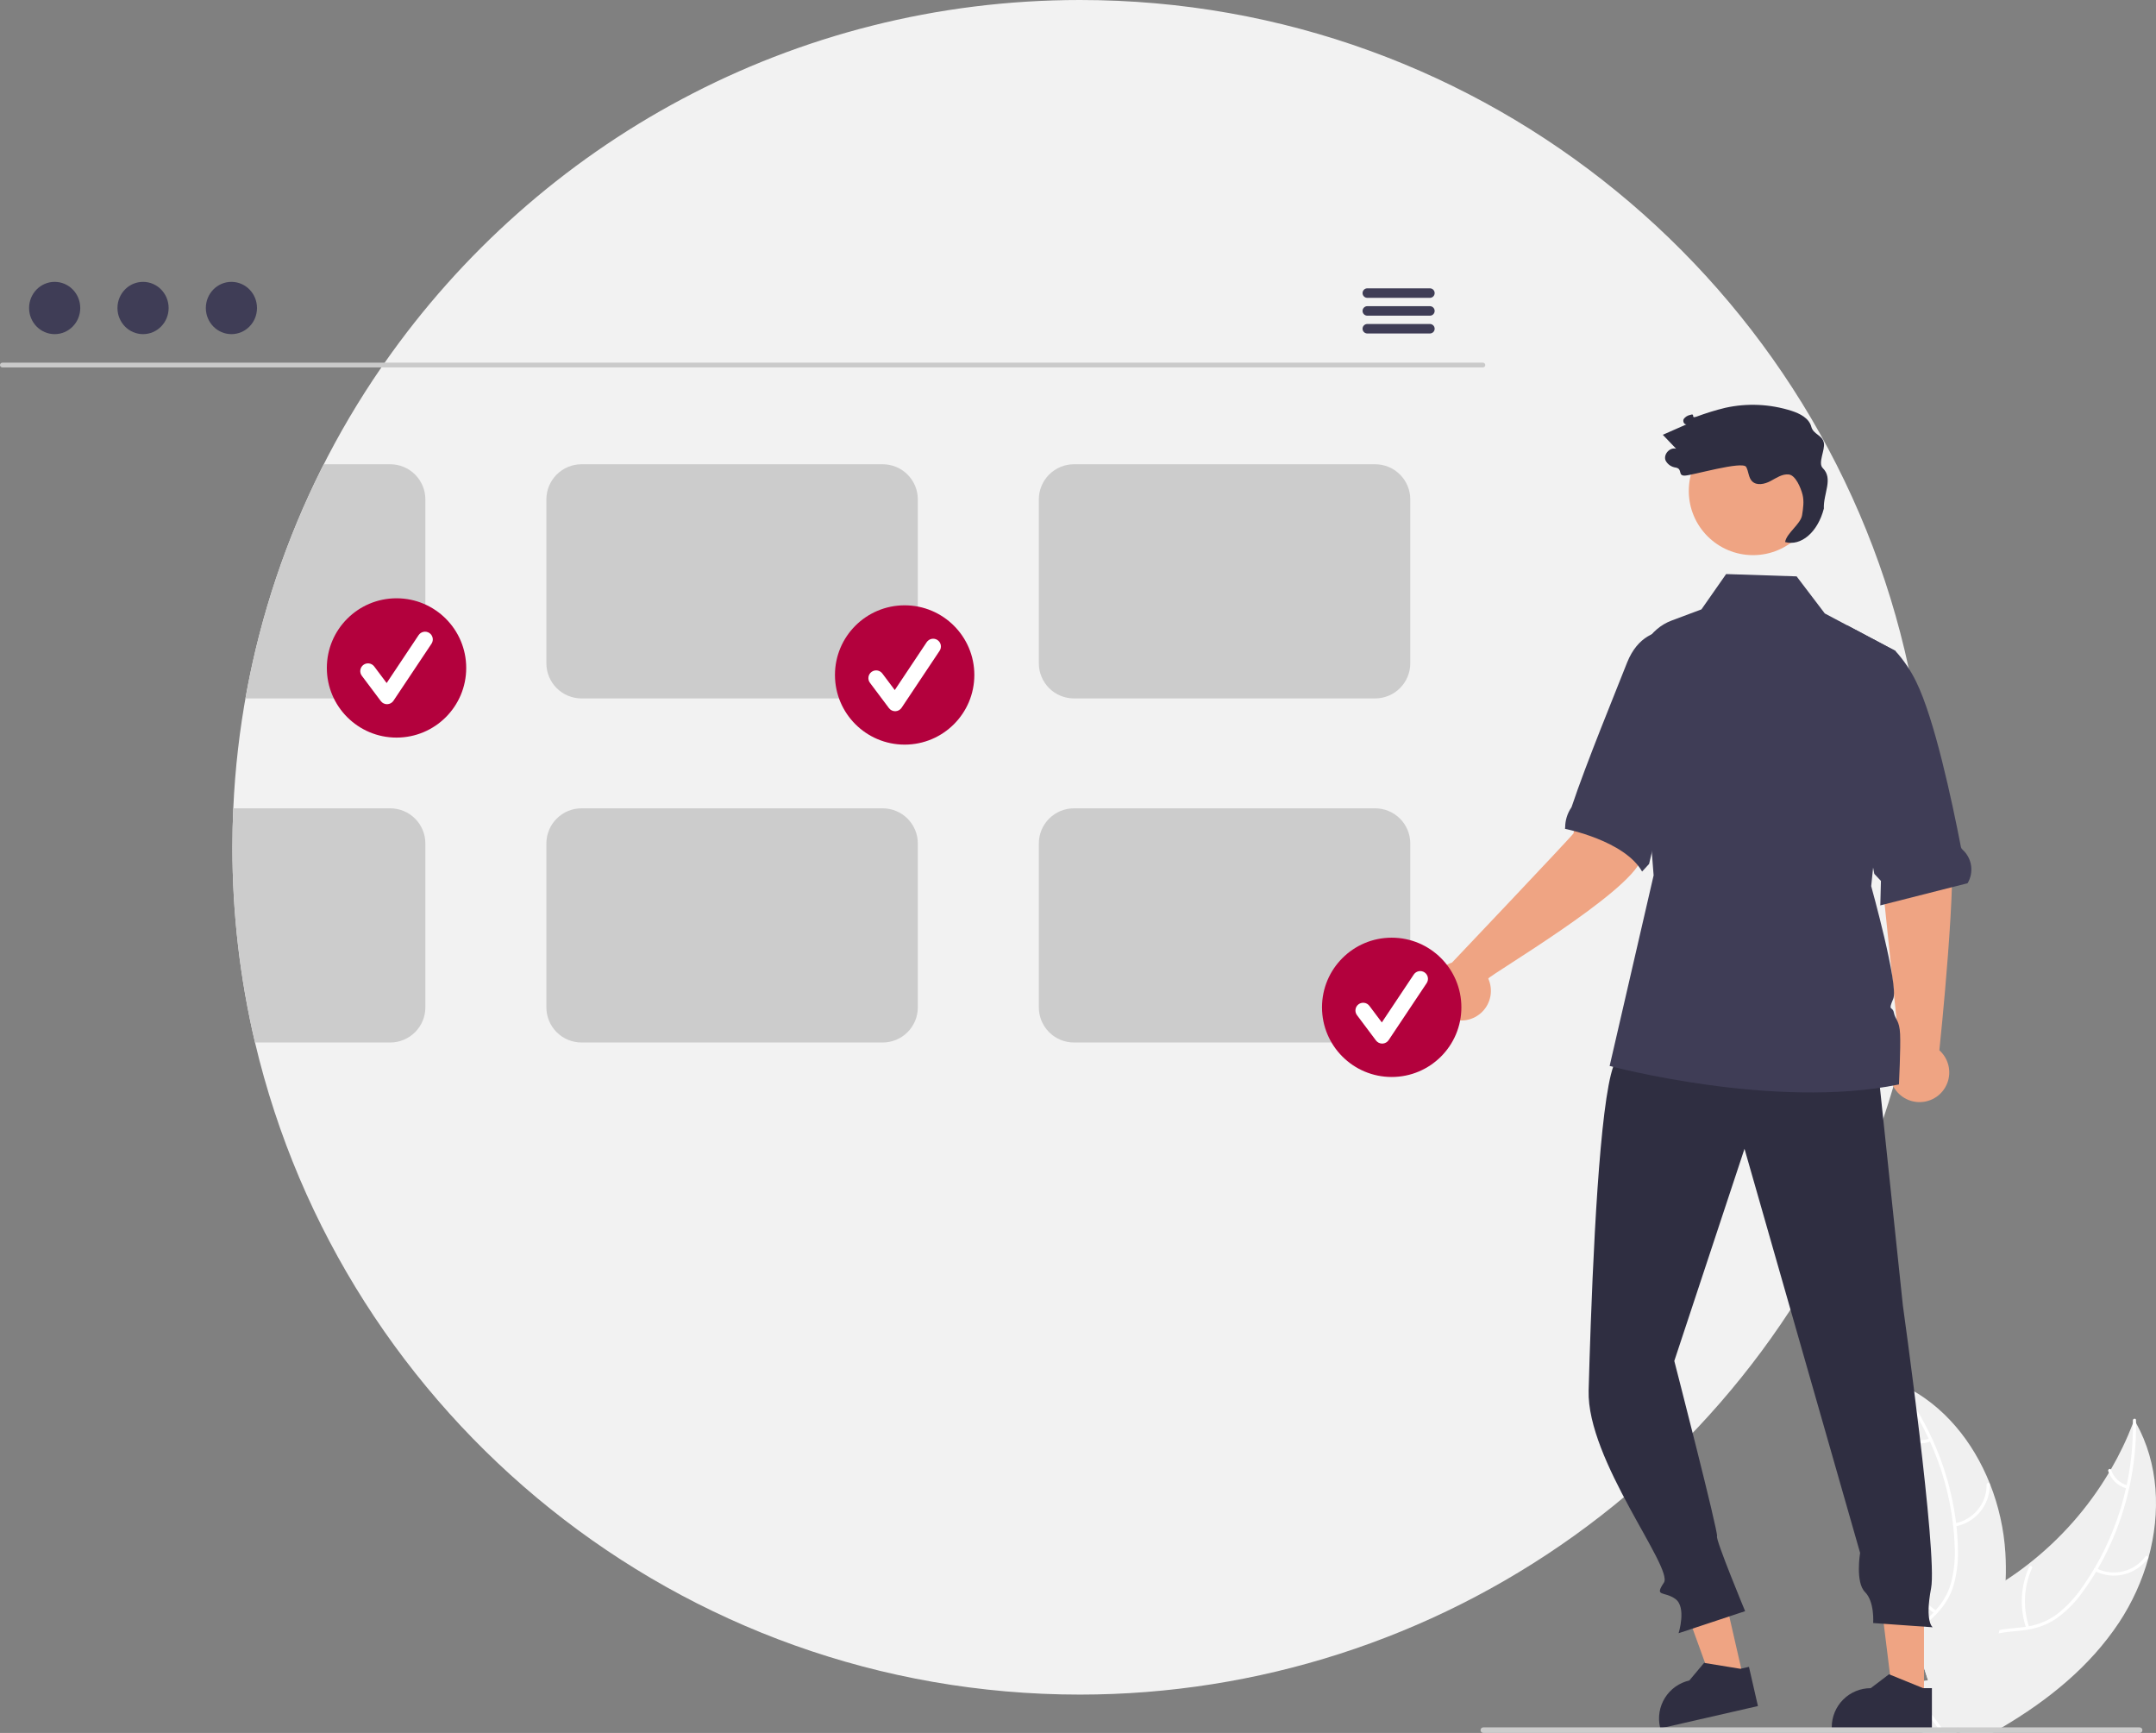 <svg width="224" height="180" viewBox="0 0 224 180" fill="none" xmlns="http://www.w3.org/2000/svg">
<rect x="0" y="0" width="224" height="180" fill="#808080" stroke="none"/>
<g clip-path="url(#clip0_57_70)">
<path d="M200.28 88.009C200.28 89.625 200.236 91.231 200.149 92.825C199.831 98.784 198.905 104.696 197.385 110.468C197.383 110.47 197.383 110.47 197.385 110.473C197.186 111.236 196.974 111.997 196.75 112.751C196.74 112.787 196.731 112.821 196.718 112.855C196.388 113.986 196.034 115.106 195.658 116.215V116.218C189.745 133.648 178.517 148.79 163.55 159.516C148.583 170.242 130.63 176.012 112.213 176.017C70.556 176.017 35.657 147.118 26.495 108.285C24.929 101.64 24.141 94.835 24.145 88.009C24.145 86.652 24.176 85.303 24.238 83.961C24.968 67.555 30.3 51.684 39.625 38.162C39.737 37.997 39.852 37.832 39.968 37.669C55.884 14.896 82.309 0 112.213 0C154.475 0 189.783 29.748 198.312 69.434C198.313 69.436 198.314 69.438 198.314 69.439C198.864 71.997 199.3 74.593 199.623 77.229C200.062 80.805 200.282 84.405 200.28 88.009Z" fill="#F2F2F2"/>
<path d="M223.213 161.825C222.555 164.201 221.528 166.459 220.17 168.518C217.133 173.105 212.789 176.613 208.013 179.421C207.682 179.618 207.346 179.81 207.011 180H203.661L203.544 179.733V179.73L203.408 179.421L203.391 179.385L203.383 179.421L203.25 180H201.605C201.469 179.808 201.335 179.616 201.204 179.421C201.011 179.137 200.826 178.85 200.651 178.558C200.342 178.048 200.066 177.519 199.824 176.973C199.795 176.912 199.771 176.852 199.746 176.791L199.856 176.672L199.401 174.683L200.316 174.532L199.313 171.442C199.35 171.328 199.391 171.214 199.435 171.099C199.997 169.677 201.053 168.615 202.306 167.723C203.595 166.801 205.096 166.062 206.475 165.294C207.123 164.932 207.76 164.55 208.38 164.146V164.144C209.173 163.631 209.943 163.082 210.689 162.498C210.702 162.49 210.714 162.481 210.726 162.471C210.736 162.464 210.746 162.456 210.755 162.447C214.099 159.836 216.93 156.626 219.102 152.982C219.102 152.982 219.102 152.982 219.103 152.982C219.103 152.982 219.103 152.982 219.103 152.982C219.104 152.981 219.104 152.981 219.104 152.981C219.104 152.981 219.104 152.98 219.104 152.98C219.177 152.863 219.245 152.747 219.313 152.627V152.625C220.203 151.096 220.968 149.499 221.603 147.848V147.845C221.651 147.724 221.695 147.602 221.741 147.481C221.804 147.588 221.865 147.695 221.924 147.801C221.924 147.801 221.924 147.802 221.925 147.802C221.925 147.802 221.925 147.802 221.925 147.802C221.926 147.802 221.926 147.803 221.926 147.803C221.926 147.803 221.926 147.804 221.926 147.804C224.286 152.022 224.51 157.103 223.213 161.825Z" fill="#F0F0F0"/>
<path d="M221.926 147.804C221.95 150.055 221.715 152.301 221.228 154.499C221.009 155.505 220.736 156.498 220.41 157.475C219.779 159.386 218.953 161.227 217.946 162.97C217.89 163.064 217.837 163.157 217.778 163.249V163.252C217.348 163.977 216.881 164.679 216.379 165.357C215.62 166.437 214.682 167.379 213.606 168.143C212.727 168.724 211.733 169.108 210.691 169.269C210.497 169.305 210.297 169.332 210.095 169.356C209.29 169.451 208.458 169.488 207.66 169.658C207.256 169.738 206.863 169.864 206.488 170.035C205.203 170.63 204.481 171.877 204.164 173.21C204.108 173.443 204.065 173.679 204.03 173.915C203.765 175.726 204.057 177.608 203.906 179.421C203.889 179.613 203.867 179.808 203.841 180H203.661L203.544 179.733V179.73C203.556 179.628 203.566 179.526 203.575 179.421C203.634 178.53 203.641 177.637 203.597 176.745C203.588 176.343 203.58 175.94 203.585 175.536C203.59 175.213 203.602 174.89 203.627 174.569V174.566C203.644 174.367 203.663 174.17 203.69 173.973C203.767 173.37 203.916 172.778 204.133 172.21C204.344 171.625 204.677 171.091 205.11 170.644C205.543 170.196 206.065 169.845 206.643 169.614C206.996 169.482 207.36 169.38 207.731 169.31C208.546 169.154 209.387 169.116 210.207 169.013C210.295 169.004 210.382 168.992 210.468 168.977C210.577 168.96 210.684 168.941 210.791 168.921C211.864 168.731 212.877 168.292 213.749 167.64C214.786 166.82 215.688 165.842 216.421 164.742C216.82 164.171 217.199 163.587 217.552 162.987C217.552 162.986 217.552 162.986 217.552 162.986C217.552 162.985 217.552 162.985 217.553 162.985C217.553 162.985 217.553 162.984 217.553 162.984C217.554 162.984 217.554 162.984 217.554 162.984C217.571 162.955 217.588 162.928 217.605 162.899L217.608 162.894C219.121 160.31 220.226 157.508 220.882 154.587C220.904 154.48 220.929 154.373 220.953 154.266C221.405 152.157 221.622 150.004 221.603 147.848V147.845C221.603 147.743 221.6 147.643 221.598 147.541C221.593 147.332 221.916 147.286 221.921 147.495C221.924 147.597 221.926 147.699 221.924 147.801C221.924 147.801 221.924 147.801 221.925 147.802C221.925 147.802 221.925 147.802 221.925 147.802C221.926 147.802 221.926 147.803 221.926 147.803C221.926 147.803 221.926 147.804 221.926 147.804Z" fill="white"/>
<path d="M217.639 163.183C218.566 163.654 219.631 163.78 220.642 163.539C221.653 163.297 222.546 162.705 223.16 161.867C223.284 161.697 223.026 161.496 222.902 161.667C222.331 162.448 221.499 163 220.557 163.223C219.615 163.446 218.624 163.324 217.763 162.881C217.576 162.785 217.453 163.088 217.639 163.183Z" fill="white"/>
<path d="M210.822 169.018C210.145 167.005 210.252 164.81 211.122 162.872C211.208 162.68 210.905 162.556 210.819 162.748C209.918 164.767 209.811 167.051 210.521 169.144C210.589 169.344 210.89 169.216 210.822 169.018V169.018Z" fill="white"/>
<path d="M221.047 154.296C220.65 154.188 220.287 153.984 219.988 153.702C219.69 153.419 219.467 153.067 219.339 152.677C219.273 152.477 218.972 152.604 219.037 152.803C219.181 153.233 219.428 153.622 219.757 153.935C220.085 154.248 220.486 154.475 220.923 154.598C220.963 154.613 221.008 154.612 221.047 154.596C221.087 154.579 221.119 154.548 221.136 154.509C221.152 154.469 221.152 154.424 221.135 154.384C221.119 154.344 221.087 154.312 221.047 154.296Z" fill="white"/>
<path d="M208.38 164.144V164.146C208.305 165.882 208.088 167.609 207.731 169.31V169.312C207.711 169.429 207.685 169.543 207.66 169.658C207.073 172.288 206.25 174.86 205.201 177.343C204.911 178.043 204.608 178.736 204.291 179.421C204.203 179.616 204.113 179.808 204.021 180H203.661L203.544 179.733V179.73L203.408 179.421L203.391 179.385L203.383 179.421L203.25 180H199.771L199.094 179.421L198.109 178.578L199.486 177.075L199.712 176.827L199.746 176.791L199.856 176.672L199.401 174.683L200.316 174.532L199.313 171.442L198.839 169.981L198.72 169.614L198.026 167.477L195.934 167.868L195.593 166.677C196.221 165.224 196.743 163.729 197.155 162.201C197.158 162.189 197.163 162.179 197.165 162.167C198.27 158.053 198.602 153.77 198.143 149.535V149.532C198.128 149.396 198.111 149.258 198.092 149.124V149.119C197.883 147.364 197.532 145.629 197.041 143.931C197.007 143.802 196.968 143.676 196.931 143.549C197.043 143.598 197.153 143.644 197.265 143.693L197.267 143.695H197.272C197.45 143.773 197.627 143.856 197.8 143.943C201.95 145.959 205.003 149.742 206.738 154.103C206.743 154.115 206.748 154.125 206.753 154.137C207.658 156.424 208.197 158.838 208.351 161.292C208.409 162.242 208.419 163.193 208.38 164.144Z" fill="#F0F0F0"/>
<path d="M202.067 180H201.683C201.561 179.803 201.43 179.611 201.298 179.421C201.089 179.127 200.873 178.839 200.651 178.558C200.459 178.315 200.267 178.074 200.075 177.834C199.875 177.583 199.678 177.333 199.486 177.075L199.712 176.827C199.749 176.876 199.785 176.925 199.824 176.973C200.447 177.792 201.121 178.58 201.697 179.421C201.826 179.611 201.95 179.803 202.067 180Z" fill="white"/>
<path d="M196.851 143.685C196.914 143.765 196.98 143.848 197.041 143.931C197.515 144.546 197.963 145.18 198.386 145.834C199.138 146.988 199.807 148.195 200.386 149.445C200.432 149.542 200.478 149.642 200.522 149.741C201.761 152.472 202.568 155.379 202.916 158.357C202.921 158.386 202.923 158.413 202.925 158.442C203.006 159.138 203.058 159.835 203.081 160.536C203.159 161.854 203.028 163.177 202.694 164.455C202.646 164.622 202.592 164.788 202.534 164.948C202.387 165.341 202.204 165.72 201.986 166.079C201.83 166.341 201.656 166.592 201.466 166.83C201.351 166.976 201.232 167.119 201.106 167.258C201.033 167.338 200.957 167.418 200.882 167.499C200.819 167.559 200.758 167.623 200.695 167.683C200.038 168.32 199.313 168.911 198.719 169.614L198.838 169.981C199.41 169.256 200.147 168.656 200.811 168.024C201.228 167.632 201.608 167.202 201.945 166.74C201.989 166.677 202.035 166.614 202.076 166.548C202.302 166.219 202.496 165.87 202.658 165.505C202.741 165.323 202.816 165.135 202.884 164.941C203.282 163.684 203.463 162.369 203.419 161.051C203.412 160.207 203.361 159.364 203.269 158.525C203.259 158.416 203.247 158.309 203.232 158.199C202.985 156.202 202.535 154.236 201.889 152.33C201.071 149.913 199.946 147.61 198.542 145.479C198.14 144.869 197.714 144.273 197.264 143.692C197.206 143.612 197.145 143.534 197.082 143.454C196.953 143.289 196.722 143.52 196.851 143.685Z" fill="white"/>
<path d="M203.116 158.556C204.14 158.374 205.065 157.834 205.728 157.033C206.39 156.232 206.746 155.222 206.731 154.183C206.73 154.14 206.713 154.1 206.683 154.07C206.653 154.04 206.612 154.023 206.57 154.023C206.527 154.022 206.486 154.038 206.455 154.067C206.425 154.097 206.406 154.136 206.404 154.179C206.419 155.146 206.088 156.087 205.47 156.832C204.852 157.577 203.987 158.076 203.033 158.24C202.826 158.276 202.91 158.592 203.116 158.556Z" fill="white"/>
<path d="M201.189 167.316C199.435 166.116 198.198 164.3 197.725 162.229C197.678 162.024 197.362 162.107 197.408 162.312C197.905 164.466 199.196 166.354 201.024 167.598C201.198 167.717 201.362 167.434 201.189 167.316H201.189Z" fill="white"/>
<path d="M200.483 149.409C200.101 149.562 199.688 149.618 199.279 149.572C198.871 149.526 198.481 149.379 198.143 149.145C197.97 149.024 197.807 149.307 197.978 149.427C198.352 149.684 198.784 149.845 199.235 149.898C199.686 149.95 200.143 149.89 200.566 149.725C200.607 149.713 200.642 149.686 200.663 149.649C200.685 149.612 200.692 149.568 200.682 149.526C200.671 149.484 200.644 149.448 200.606 149.427C200.569 149.405 200.525 149.399 200.483 149.409Z" fill="white"/>
<path d="M154.073 38.163H0.242C0.177 38.162 0.116 38.135 0.07 38.089C0.025 38.043 -1.52588e-05 37.981 -1.52588e-05 37.916C-1.52588e-05 37.852 0.025 37.79 0.07 37.744C0.116 37.698 0.177 37.671 0.242 37.67H154.073C154.138 37.671 154.199 37.698 154.244 37.744C154.29 37.79 154.315 37.852 154.315 37.916C154.315 37.981 154.29 38.043 154.244 38.089C154.199 38.135 154.138 38.162 154.073 38.163Z" fill="#CACACA"/>
<path d="M5.68 34.707C7.148 34.707 8.338 33.492 8.338 31.992C8.338 30.492 7.148 29.277 5.68 29.277C4.212 29.277 3.022 30.492 3.022 31.992C3.022 33.492 4.212 34.707 5.68 34.707Z" fill="#3F3D56"/>
<path d="M14.862 34.707C16.33 34.707 17.52 33.492 17.52 31.992C17.52 30.492 16.33 29.277 14.862 29.277C13.394 29.277 12.204 30.492 12.204 31.992C12.204 33.492 13.394 34.707 14.862 34.707Z" fill="#3F3D56"/>
<path d="M24.044 34.707C25.512 34.707 26.702 33.492 26.702 31.992C26.702 30.492 25.512 29.277 24.044 29.277C22.576 29.277 21.386 30.492 21.386 31.992C21.386 33.492 22.576 34.707 24.044 34.707Z" fill="#3F3D56"/>
<path d="M148.571 29.95H142.049C141.919 29.952 141.796 30.005 141.706 30.098C141.615 30.19 141.564 30.314 141.564 30.443C141.564 30.573 141.615 30.697 141.706 30.789C141.796 30.881 141.919 30.934 142.049 30.937H148.571C148.7 30.934 148.823 30.881 148.914 30.789C149.004 30.697 149.055 30.573 149.055 30.443C149.055 30.314 149.004 30.19 148.914 30.098C148.823 30.005 148.7 29.952 148.571 29.95Z" fill="#3F3D56"/>
<path d="M148.571 31.802H142.049C141.919 31.805 141.796 31.858 141.706 31.95C141.615 32.042 141.564 32.167 141.564 32.296C141.564 32.425 141.615 32.549 141.706 32.641C141.796 32.734 141.919 32.787 142.049 32.789H148.571C148.7 32.787 148.823 32.734 148.914 32.641C149.004 32.549 149.055 32.425 149.055 32.296C149.055 32.167 149.004 32.042 148.914 31.95C148.823 31.858 148.7 31.805 148.571 31.802Z" fill="#3F3D56"/>
<path d="M148.571 33.652H142.049C141.919 33.655 141.796 33.708 141.706 33.8C141.615 33.893 141.564 34.017 141.564 34.146C141.564 34.275 141.615 34.399 141.706 34.491C141.796 34.584 141.919 34.637 142.049 34.639H148.571C148.7 34.637 148.823 34.584 148.914 34.491C149.004 34.399 149.055 34.275 149.055 34.146C149.055 34.017 149.004 33.893 148.914 33.8C148.823 33.708 148.7 33.655 148.571 33.652Z" fill="#3F3D56"/>
<path d="M40.545 48.222H33.638C29.743 55.886 27.001 64.082 25.5 72.546H40.545C41.024 72.547 41.499 72.453 41.942 72.27C42.386 72.088 42.788 71.819 43.127 71.48C43.466 71.141 43.735 70.739 43.918 70.296C44.101 69.853 44.195 69.379 44.194 68.9V51.867C44.193 50.9 43.808 49.974 43.124 49.29C42.44 48.607 41.512 48.223 40.545 48.222Z" fill="#CCCCCC"/>
<path d="M91.709 48.222H60.416C59.449 48.223 58.521 48.607 57.837 49.29C57.153 49.974 56.768 50.9 56.767 51.867V68.9C56.768 69.866 57.153 70.793 57.837 71.477C58.521 72.161 59.449 72.545 60.416 72.546H91.709C92.677 72.545 93.604 72.161 94.288 71.477C94.972 70.793 95.357 69.866 95.358 68.9V51.867C95.357 50.9 94.972 49.974 94.288 49.29C93.604 48.607 92.676 48.223 91.709 48.222Z" fill="#CCCCCC"/>
<path d="M142.873 48.222H111.58C110.613 48.223 109.686 48.607 109.001 49.29C108.317 49.974 107.932 50.9 107.931 51.867V68.9C107.932 69.866 108.317 70.793 109.001 71.477C109.685 72.161 110.613 72.545 111.58 72.546H142.873C143.841 72.545 144.768 72.161 145.452 71.477C146.136 70.793 146.521 69.866 146.522 68.9V51.867C146.521 50.9 146.136 49.974 145.452 49.29C144.768 48.607 143.841 48.223 142.873 48.222Z" fill="#CCCCCC"/>
<path d="M40.545 83.961H24.238C24.177 85.303 24.146 86.652 24.145 88.009C24.141 94.835 24.929 101.64 26.495 108.285H40.545C41.512 108.284 42.44 107.899 43.124 107.215C43.808 106.532 44.193 105.605 44.194 104.638V87.605C44.193 86.639 43.808 85.712 43.124 85.029C42.44 84.346 41.512 83.961 40.545 83.961Z" fill="#CCCCCC"/>
<path d="M91.709 83.961H60.416C59.449 83.961 58.521 84.346 57.837 85.029C57.153 85.712 56.768 86.639 56.767 87.605V104.638C56.768 105.605 57.153 106.532 57.837 107.215C58.521 107.899 59.449 108.284 60.416 108.285H91.709C92.677 108.284 93.604 107.899 94.288 107.215C94.972 106.532 95.357 105.605 95.358 104.638V87.605C95.357 86.639 94.972 85.712 94.288 85.029C93.604 84.346 92.676 83.961 91.709 83.961Z" fill="#CCCCCC"/>
<path d="M142.873 83.961H111.58C110.613 83.961 109.686 84.346 109.001 85.029C108.317 85.712 107.932 86.639 107.931 87.605V104.638C107.932 105.605 108.317 106.532 109.001 107.215C109.685 107.899 110.613 108.284 111.58 108.285H142.873C142.973 108.285 143.073 108.28 143.173 108.27C143.563 108.241 143.947 108.147 144.306 107.991C144.958 107.712 145.514 107.25 145.908 106.661C146.301 106.071 146.515 105.38 146.523 104.672V87.605C146.521 86.639 146.136 85.712 145.452 85.029C144.768 84.346 143.841 83.961 142.873 83.961Z" fill="#CCCCCC"/>
<path d="M41.198 76.614C45.197 76.614 48.438 73.375 48.438 69.379C48.438 65.383 45.197 62.144 41.198 62.144C37.2 62.144 33.958 65.383 33.958 69.379C33.958 73.375 37.2 76.614 41.198 76.614Z" fill="#B3013D"/>
<path d="M40.21 73.145C40.085 73.145 39.962 73.116 39.85 73.06C39.738 73.004 39.641 72.923 39.566 72.823L37.591 70.191C37.528 70.106 37.481 70.01 37.455 69.908C37.429 69.805 37.423 69.699 37.438 69.594C37.453 69.49 37.489 69.389 37.542 69.298C37.596 69.207 37.667 69.128 37.752 69.064C37.837 69.001 37.933 68.955 38.035 68.928C38.138 68.902 38.245 68.897 38.349 68.912C38.454 68.926 38.555 68.962 38.646 69.016C38.737 69.07 38.816 69.141 38.88 69.225L40.172 70.947L43.491 65.972C43.549 65.884 43.625 65.808 43.712 65.749C43.8 65.691 43.899 65.649 44.003 65.629C44.107 65.608 44.214 65.608 44.317 65.628C44.421 65.649 44.52 65.689 44.608 65.748C44.696 65.807 44.772 65.882 44.831 65.97C44.889 66.058 44.93 66.157 44.951 66.26C44.972 66.364 44.972 66.471 44.951 66.575C44.931 66.678 44.89 66.777 44.831 66.865L40.88 72.786C40.809 72.894 40.713 72.982 40.6 73.044C40.488 73.106 40.361 73.141 40.233 73.144C40.225 73.145 40.218 73.145 40.21 73.145Z" fill="white"/>
<path d="M93.99 77.344C97.988 77.344 101.23 74.104 101.23 70.109C101.23 66.113 97.988 62.874 93.99 62.874C89.991 62.874 86.75 66.113 86.75 70.109C86.75 74.104 89.991 77.344 93.99 77.344Z" fill="#B3013D"/>
<path d="M93.002 73.874C92.877 73.874 92.754 73.845 92.642 73.789C92.53 73.733 92.433 73.652 92.358 73.552L90.383 70.92C90.319 70.836 90.273 70.74 90.247 70.637C90.221 70.535 90.215 70.428 90.23 70.324C90.245 70.219 90.28 70.118 90.334 70.028C90.388 69.937 90.459 69.857 90.544 69.794C90.629 69.73 90.725 69.684 90.827 69.658C90.93 69.632 91.036 69.626 91.141 69.641C91.246 69.656 91.346 69.691 91.437 69.745C91.528 69.799 91.608 69.87 91.671 69.955L92.963 71.676L96.282 66.701C96.401 66.524 96.585 66.401 96.794 66.359C97.004 66.318 97.221 66.361 97.399 66.479C97.576 66.597 97.7 66.781 97.742 66.99C97.784 67.2 97.741 67.417 97.623 67.594L93.672 73.516C93.601 73.623 93.505 73.711 93.392 73.774C93.279 73.836 93.153 73.87 93.025 73.874C93.017 73.874 93.01 73.874 93.002 73.874Z" fill="white"/>
<path d="M197.375 109.096L195.109 87.175L194.511 78.153L200.854 77.007C200.854 77.007 201.804 83.209 202.635 86.849C203.455 90.441 201.542 108.614 201.492 109.094C201.958 109.51 202.286 110.058 202.433 110.665C202.581 111.271 202.541 111.909 202.318 112.492C202.095 113.076 201.7 113.578 201.186 113.932C200.671 114.286 200.061 114.476 199.436 114.476C198.811 114.477 198.201 114.287 197.686 113.934C197.171 113.58 196.776 113.078 196.553 112.495C196.329 111.912 196.288 111.274 196.435 110.667C196.582 110.06 196.91 109.512 197.375 109.096Z" fill="#EFA483"/>
<path d="M181.142 174.346L177.996 175.064L173.726 163.281L178.368 162.221L181.142 174.346Z" fill="#EFA483"/>
<path d="M181.71 173.136L180.908 173.319L180.825 173.338L177.154 172.74L177.047 172.723L175.514 174.551C174.467 174.791 173.558 175.436 172.987 176.345C172.416 177.254 172.229 178.353 172.468 179.399L172.473 179.421L172.5 179.528L172.967 179.421L182.642 177.209L181.71 173.136Z" fill="#2F2E41"/>
<path d="M199.895 176.401H196.668L195.133 163.963L199.895 163.963L199.895 176.401Z" fill="#EFA483"/>
<path d="M199.811 175.349L199.528 175.235L196.366 173.948L196.263 173.907L194.363 175.349C193.832 175.349 193.305 175.453 192.814 175.656C192.322 175.86 191.876 176.157 191.5 176.533C191.124 176.909 190.825 177.355 190.622 177.846C190.418 178.337 190.313 178.863 190.313 179.394V179.526L199.219 179.528H200.718V175.349H199.811Z" fill="#2F2E41"/>
<path d="M194.987 109.833L197.701 135.598C197.701 135.598 201.314 161.397 200.635 164.957C199.957 168.517 200.805 169.025 200.805 169.025L194.614 168.585C194.614 168.585 194.783 166.381 193.766 165.364C192.748 164.347 193.257 161.296 193.257 161.296L181.247 119.325L173.953 141.362C173.953 141.362 178.561 159.232 178.392 159.571C178.222 159.91 181.311 167.351 181.311 167.351L174.4 169.641C174.4 169.641 175.248 166.929 174.061 166.082C172.873 165.234 171.855 165.912 172.873 164.386C173.891 162.861 164.854 151.657 165.053 144.436C165.113 142.264 165.185 139.933 165.272 137.545C165.731 124.91 166.599 110.672 168.186 109.833C171.07 108.307 194.987 109.833 194.987 109.833Z" fill="#2F2E41"/>
<path d="M182.134 57.663C185.821 57.663 188.809 54.677 188.809 50.993C188.809 47.308 185.821 44.322 182.134 44.322C178.447 44.322 175.459 47.308 175.459 50.993C175.459 54.677 178.447 57.663 182.134 57.663Z" fill="#EFA483"/>
<path d="M204.423 91.741L195.358 94.041L195.421 91.498L194.733 90.769L193.359 83.573L191.899 64.944L196.908 67.599L196.914 67.603C197.789 68.565 198.52 69.647 199.086 70.817C200.974 74.653 202.788 83.103 203.738 88.01C203.77 88.113 203.833 88.204 203.918 88.27C204.389 88.703 204.697 89.284 204.789 89.916C204.88 90.549 204.751 91.193 204.423 91.741V91.741Z" fill="#3F3D56"/>
<path d="M150.858 99.985C150.858 99.985 163.369 86.804 163.486 86.555C164.36 79.923 166.873 76.997 167.25 77.315L173.738 79.561C173.738 79.561 171.808 85.668 170.502 89.295C169.253 92.761 154.864 101.227 154.624 101.645C154.882 102.214 154.961 102.848 154.85 103.462C154.74 104.077 154.445 104.644 154.006 105.088C153.566 105.531 153.002 105.831 152.388 105.948C151.774 106.064 151.139 105.991 150.567 105.739C149.996 105.487 149.514 105.068 149.186 104.536C148.858 104.005 148.699 103.386 148.731 102.762C148.762 102.139 148.983 101.539 149.362 101.043C149.742 100.547 150.264 100.178 150.858 99.985Z" fill="#EFA483"/>
<path d="M176.855 66.144C176.855 66.144 171.238 63.393 169.059 68.796C167.865 71.846 164.81 79.249 163.288 83.807C163.277 83.836 163.264 83.863 163.246 83.888C162.839 84.493 162.619 85.204 162.614 85.933C162.615 85.986 162.609 86.039 162.598 86.091C162.598 86.091 168.771 87.292 170.607 90.526L171.335 89.736L171.464 89.183L176.855 66.144Z" fill="#3F3D56"/>
<path d="M197.294 112.641C184.366 115.309 167.235 110.722 167.235 110.722L171.805 90.925L170.18 70.207C169.981 67.674 171.425 65.299 173.672 64.457L176.774 63.296L179.338 59.628L186.661 59.868L189.589 63.719L191.899 64.944L196.908 67.599L196.93 67.61V67.621L195.358 82.857L194.41 92.044C194.41 92.044 197.289 102.377 196.699 103.747C196.108 105.115 196.621 104.454 196.765 105.186C196.908 105.917 197.347 105.963 197.413 107.404C197.481 108.843 197.294 112.641 197.294 112.641Z" fill="#3F3D56"/>
<path d="M189.375 48.617C188.848 48.097 189.642 46.72 189.492 45.995C189.32 45.163 188.403 45.139 188.184 44.319C187.949 43.436 187.008 42.956 186.138 42.676C183.908 41.963 181.528 41.854 179.242 42.36C178.23 42.607 177.234 42.914 176.258 43.279C175.585 43.516 176.234 42.871 175.561 43.108C175.306 43.165 175.081 43.314 174.93 43.527C174.809 43.755 174.972 44.121 175.227 44.075C174.404 44.437 173.582 44.799 172.76 45.162C173.221 45.644 173.682 46.127 174.143 46.61C173.488 46.423 172.789 47.204 173.048 47.834C173.152 48.033 173.302 48.204 173.487 48.331C173.672 48.459 173.885 48.54 174.108 48.567C174.848 48.711 174.286 49.416 175.041 49.402C175.795 49.388 181.054 47.843 181.421 48.502C181.682 48.971 181.653 49.593 182.026 49.979C182.503 50.474 183.336 50.293 183.943 49.971C184.55 49.649 185.166 49.206 185.849 49.283C186.562 49.364 187.101 50.681 187.277 51.376C187.452 52.071 187.341 52.803 187.23 53.511C187.083 54.441 185.613 55.372 185.467 56.302C187.098 56.753 188.847 55.319 189.492 52.825C189.428 51.248 190.499 49.725 189.375 48.617Z" fill="#2F2E41"/>
<path d="M144.592 111.866C148.59 111.866 151.832 108.627 151.832 104.631C151.832 100.636 148.59 97.397 144.592 97.397C140.594 97.397 137.352 100.636 137.352 104.631C137.352 108.627 140.594 111.866 144.592 111.866Z" fill="#B3013D"/>
<path d="M143.604 108.397C143.479 108.397 143.356 108.368 143.244 108.312C143.132 108.256 143.035 108.175 142.96 108.075L140.985 105.443C140.922 105.359 140.875 105.262 140.849 105.16C140.823 105.058 140.817 104.951 140.832 104.846C140.847 104.742 140.882 104.641 140.936 104.55C140.99 104.459 141.061 104.38 141.146 104.316C141.231 104.253 141.327 104.207 141.429 104.181C141.532 104.155 141.638 104.149 141.743 104.164C141.848 104.179 141.949 104.214 142.04 104.268C142.131 104.322 142.21 104.393 142.274 104.477L143.566 106.199L146.885 101.224C146.943 101.136 147.019 101.061 147.106 101.002C147.194 100.943 147.293 100.902 147.397 100.881C147.501 100.86 147.607 100.86 147.711 100.88C147.815 100.901 147.914 100.942 148.002 101C148.09 101.059 148.166 101.134 148.224 101.222C148.283 101.31 148.324 101.409 148.345 101.513C148.366 101.616 148.366 101.723 148.345 101.827C148.324 101.931 148.284 102.029 148.225 102.117L144.274 108.039C144.203 108.146 144.107 108.234 143.994 108.296C143.882 108.359 143.755 108.393 143.627 108.397C143.619 108.397 143.612 108.397 143.604 108.397Z" fill="white"/>
<path d="M222.588 179.711C222.588 179.749 222.581 179.786 222.566 179.822C222.552 179.857 222.53 179.889 222.503 179.916C222.476 179.942 222.444 179.964 222.409 179.978C222.374 179.993 222.336 180 222.298 180H154.109C154.033 180 153.959 179.97 153.905 179.915C153.85 179.861 153.82 179.787 153.82 179.711C153.82 179.634 153.85 179.56 153.905 179.506C153.959 179.452 154.033 179.421 154.109 179.421H222.298C222.336 179.421 222.374 179.429 222.409 179.443C222.444 179.458 222.476 179.479 222.503 179.506C222.53 179.533 222.552 179.565 222.566 179.6C222.581 179.635 222.588 179.673 222.588 179.711Z" fill="#CCCCCC"/>
</g>
<defs>
<clipPath id="clip0_57_70">
<rect width="224" height="180" fill="white"/>
</clipPath>
</defs>
</svg>
